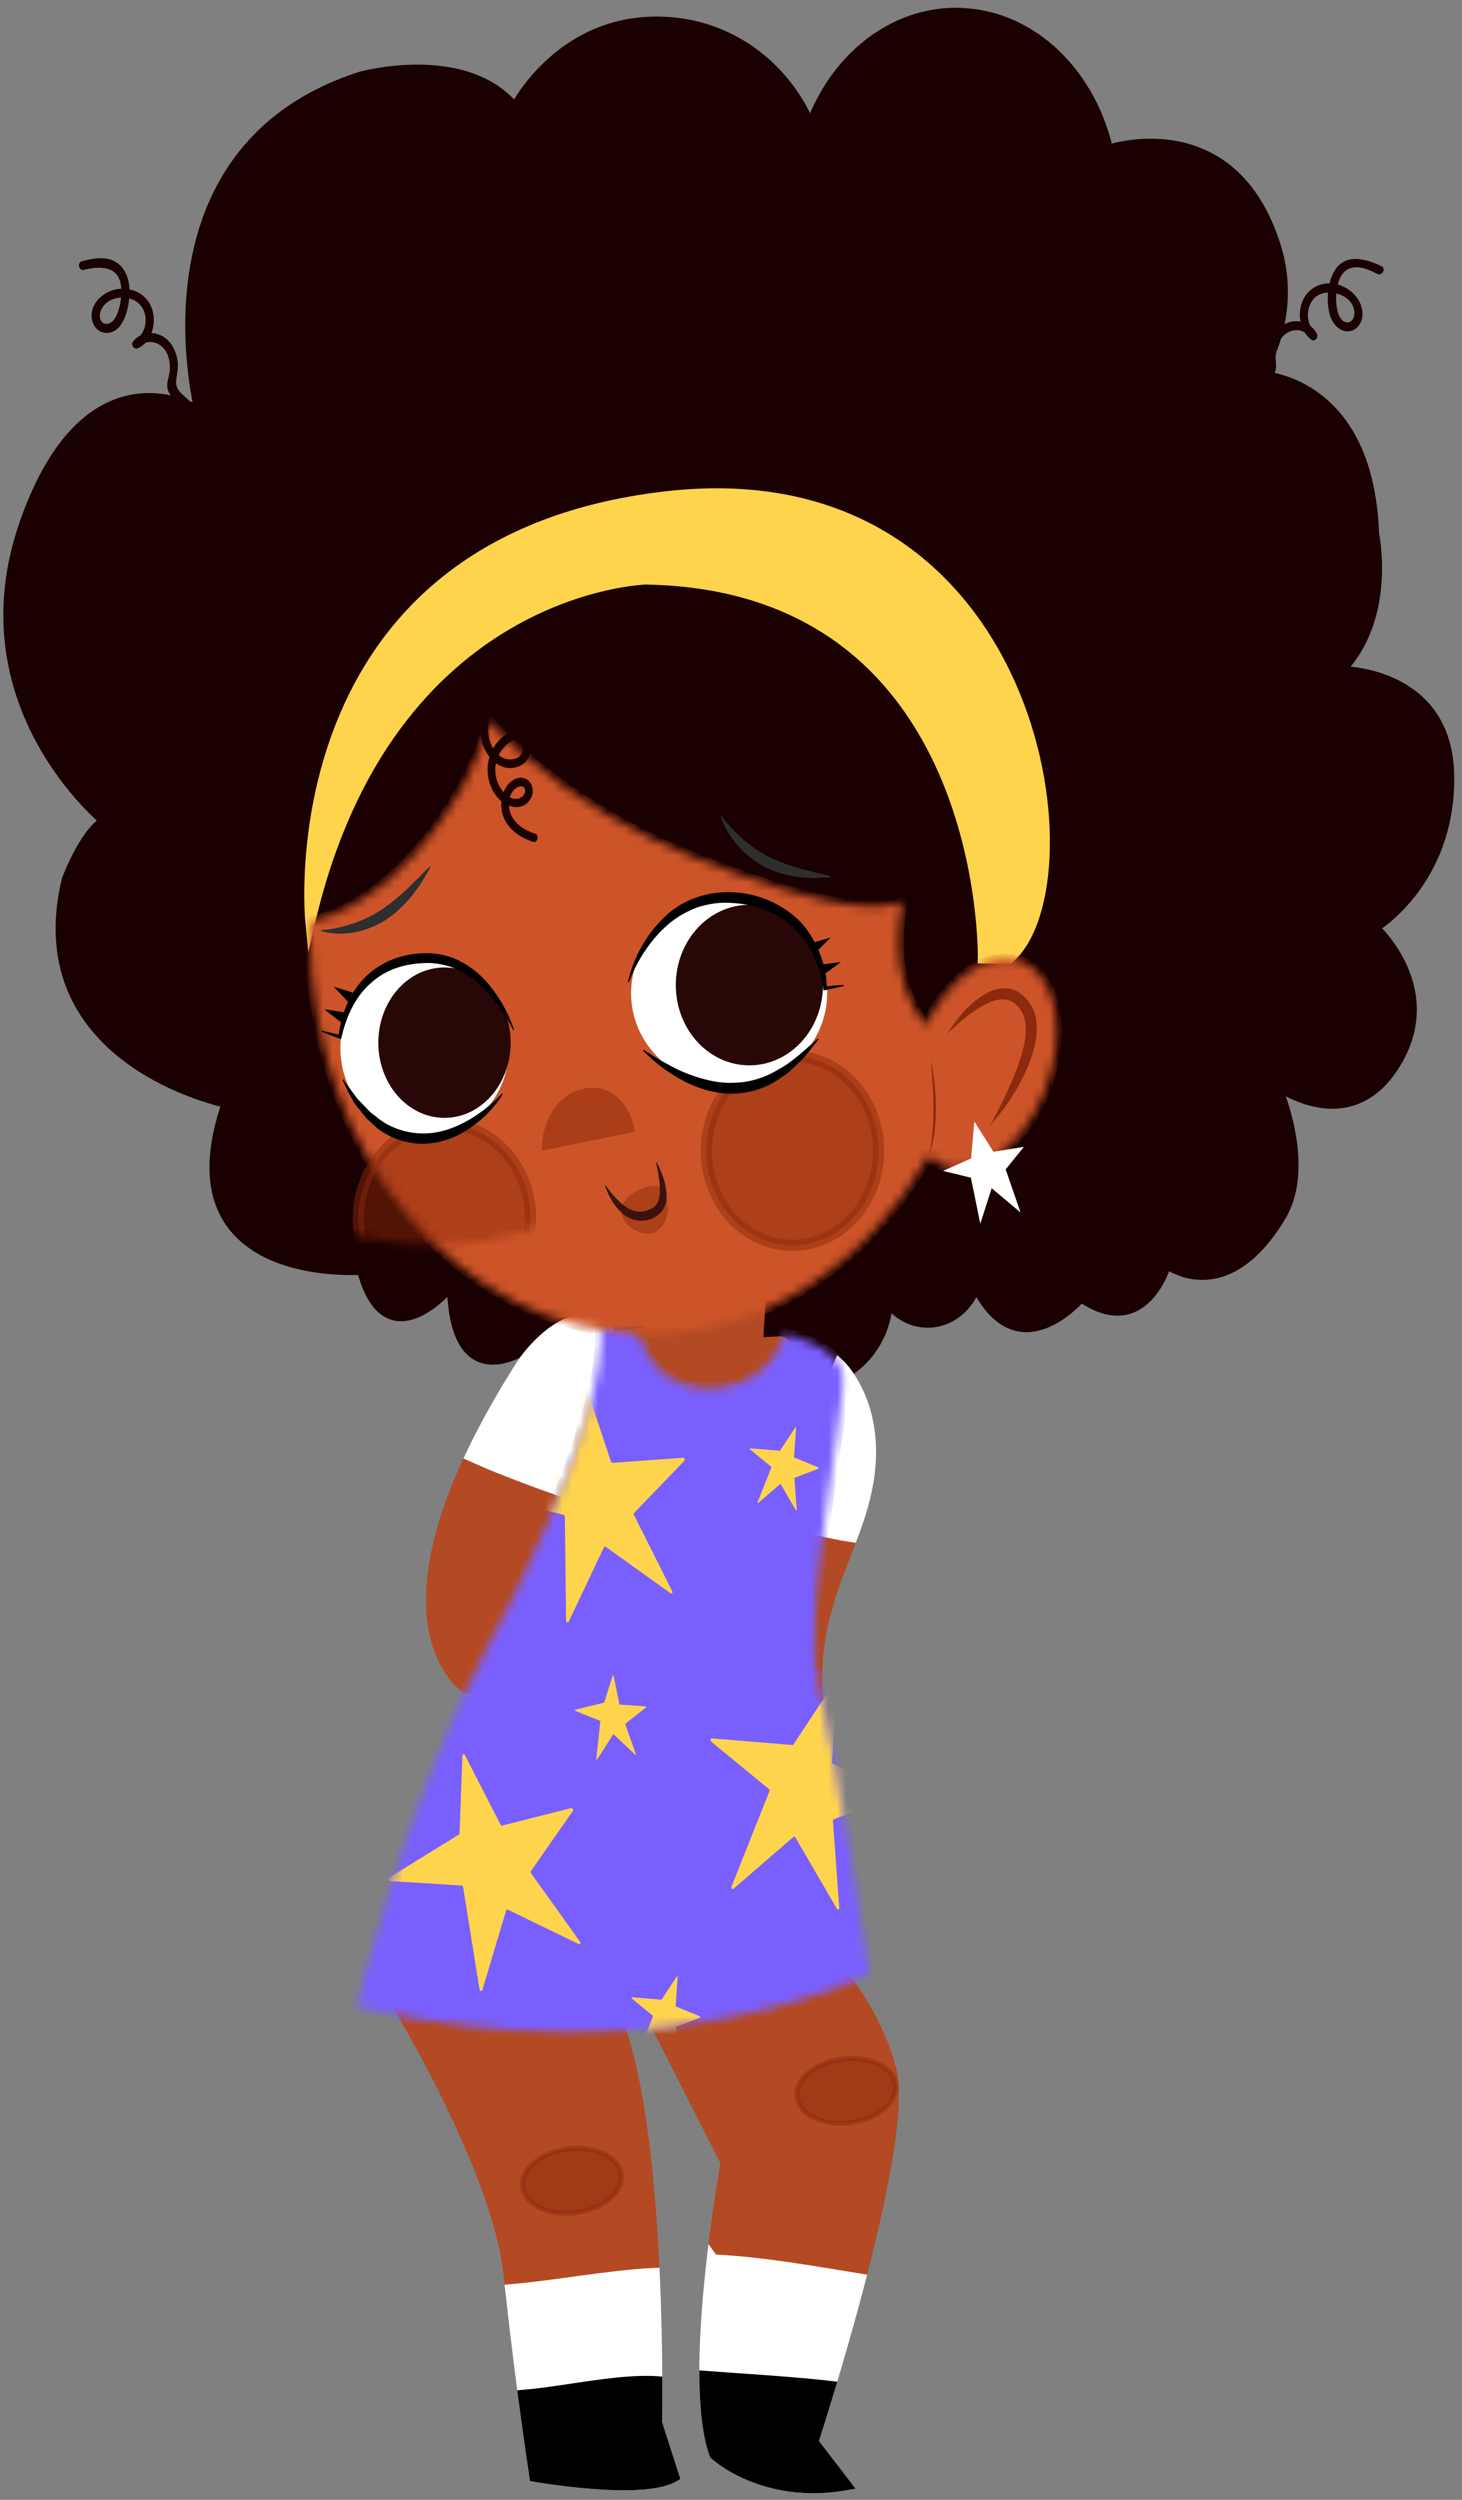 <svg width="165" height="282" viewBox="0 0 165 282" fill="none" xmlns="http://www.w3.org/2000/svg">
<rect x="0" y="0" width="165" height="282" fill="#808080" stroke="none"/>
<path d="M9.485 30.441C11.282 29.991 13.516 29.923 13.691 32.528C13.749 33.395 13.605 34.302 13.338 35.117C13.146 35.701 12.783 36.419 12.16 36.525C11.402 36.655 11.112 35.786 11.345 35.136C11.995 33.317 14.607 33.114 15.785 34.359C16.895 35.531 16.543 37.735 15.139 38.402C15.324 38.666 15.509 38.929 15.694 39.192C16.607 38.111 18.141 38.554 18.785 39.737C19.11 40.334 19.208 41.07 19.164 41.754C19.12 42.425 18.789 43.086 18.893 43.766C19.051 44.79 20.223 45.366 20.831 46.041C21.768 47.084 22.454 48.34 22.89 49.721C23.083 50.329 23.969 50.068 23.775 49.453C23.287 47.91 22.529 46.497 21.48 45.329C20.862 44.641 19.78 44.093 19.875 43.024C19.944 42.238 20.148 41.59 20.047 40.776C19.892 39.525 19.251 38.345 18.166 37.836C17.101 37.334 15.846 37.535 15.049 38.479C14.675 38.921 15.142 39.49 15.603 39.269C17.245 38.489 17.816 36.079 16.971 34.404C16.014 32.505 13.602 32.108 11.952 33.076C11.12 33.565 10.354 34.459 10.336 35.55C10.319 36.499 10.868 37.402 11.762 37.531C14.058 37.858 14.757 34.237 14.598 32.394C14.496 31.196 14.002 30.076 12.993 29.513C11.835 28.865 10.446 29.168 9.244 29.47C8.666 29.614 8.91 30.585 9.485 30.441Z" fill="#1A0000"/>
<path d="M155.919 30.033C153.959 29.069 151.42 28.469 150.333 31.102C149.616 32.839 149.502 36.23 151.347 37.195C152.144 37.612 153.067 37.311 153.513 36.471C153.996 35.564 153.754 34.47 153.207 33.673C152 31.916 149.451 31.352 147.841 32.779C146.26 34.179 146.329 37.055 147.995 38.322C148.378 38.613 148.851 38.047 148.621 37.633C148.025 36.562 146.91 36.08 145.79 36.278C144.547 36.497 143.652 37.593 143.269 38.864C143.065 39.541 143.028 40.24 143.065 40.945C143.124 42.06 141.99 42.301 141.277 42.807C139.969 43.735 138.906 44.993 138.122 46.466C137.824 47.027 138.617 47.534 138.913 46.974C139.595 45.693 140.501 44.583 141.628 43.754C142.395 43.191 143.733 42.873 143.965 41.748C144.081 41.187 143.923 40.593 143.976 40.024C144.042 39.303 144.279 38.56 144.727 38.019C145.549 37.025 147.14 36.903 147.828 38.141C148.037 37.911 148.246 37.682 148.455 37.452C147.194 36.493 147.388 34.173 148.681 33.352C150.023 32.5 152.787 33.251 152.858 35.289C152.879 35.869 152.511 36.478 151.917 36.359C151.347 36.245 151.063 35.557 150.935 35.018C150.735 34.18 150.757 33.173 150.926 32.331C151.1 31.461 151.5 30.602 152.306 30.289C153.352 29.881 154.502 30.436 155.453 30.903C155.991 31.164 156.458 30.297 155.919 30.033Z" fill="#1A0000"/>
<path d="M155.017 104.63C155.017 104.63 163.654 99.546 163.498 87.541C163.341 75.537 151.092 75.748 151.092 75.748C157.059 69.799 155.018 60.225 155.018 60.225C154.39 42.538 142.006 42.433 142.006 42.433C142.006 42.433 146.478 35.94 143.956 27.851C139.051 12.125 125.023 16.976 125.023 16.976C123.177 8.805 117.211 2.583 109.903 1.641C109.793 1.627 109.682 1.613 109.573 1.601C102.117 0.731 95.032 5.56 91.862 13.357L91.417 14.452C91.102 13.451 90.591 12.43 89.985 11.451C86.851 6.384 81.84 3.286 76.456 2.639C63.664 1.102 58.124 12.288 58.124 12.288C52.628 5.437 40.791 8.682 40.791 8.682C14.821 16.975 22.632 46.542 22.632 46.542C22.632 46.542 10.068 38.429 2.844 58.981C-4.38 79.533 11.953 92.633 11.953 92.633C9.598 93.834 7.586 99.26 7.586 99.26C2.685 119.816 25.677 124.379 25.677 124.379C18.516 144.959 40.881 143.174 40.881 143.174C43.679 153.947 51.056 144.794 51.056 144.794C51.242 158.409 60.008 151.645 60.008 151.645C62.563 159.565 68.326 150.681 68.326 150.681L69.579 150.347C69.927 153.729 72.511 156.366 75.684 156.366C78.486 156.366 80.823 154.305 81.579 151.499C83.322 154.41 86.506 156.366 90.156 156.366C95.592 156.366 100.005 152.041 100.133 146.659C101.188 148.165 102.83 149.152 104.696 149.152C107.229 149.152 109.356 147.352 110.136 144.863C114.862 154.767 121.998 146.237 121.998 146.237C129.179 151.285 131.62 142.451 131.62 142.451C131.62 142.451 138.162 147.686 144.498 137.223C148.049 131.357 143.87 122.172 143.87 122.172C143.87 122.172 151.893 128.31 157.153 120.438C162.967 111.735 155.017 104.63 155.017 104.63Z" fill="#1A0000" stroke="#1A0000" stroke-width="1.247" stroke-miterlimit="10" stroke-linecap="round"/>
<path d="M43.904 224.598C43.904 224.598 56.099 244.229 57.4 256.543C58.7 268.857 60.326 279.386 60.326 279.386C60.326 279.386 72.521 281.528 76.098 279.386L74.146 273.318C74.146 273.318 74.959 234.412 67.968 224.597H43.904V224.598Z" fill="#B44A24" stroke="#B44A24" stroke-width="1.155" stroke-miterlimit="10"/>
<path d="M73.878 256.412C68.429 256.68 63.021 257.8 57.584 258.257C58.849 269.817 60.326 279.388 60.326 279.388C60.326 279.388 72.521 281.53 76.098 279.388L74.146 273.32C74.146 273.32 74.304 265.731 73.878 256.412Z" fill="white" stroke="white" stroke-width="1.155" stroke-miterlimit="10"/>
<path d="M74.172 268.631C73.516 268.584 72.855 268.585 72.207 268.604C70.433 268.657 68.667 268.876 66.907 269.117C64.291 269.473 61.663 269.951 59.026 270.169C59.757 275.705 60.325 279.388 60.325 279.388C60.325 279.388 72.52 281.53 76.097 279.388L74.146 273.32C74.146 273.32 74.182 271.528 74.172 268.631Z" fill="black" stroke="black" stroke-width="1.155" stroke-miterlimit="10"/>
<path opacity="0.49" d="M70.135 245.382C70.322 247.376 67.974 249.274 64.892 249.62C61.81 249.967 59.161 248.63 58.975 246.636C58.788 244.642 61.136 242.745 64.219 242.398C67.301 242.053 69.949 243.388 70.135 245.382Z" fill="#8B2A0C" stroke="#8B2A0C" stroke-width="0.559" stroke-miterlimit="10"/>
<path d="M73.044 226.492L81.912 243.96C81.912 243.96 77.473 268.144 80.643 276.89C80.643 276.89 86.09 282.006 95.521 280.341L91.782 275.463C91.782 275.463 102.838 241.733 100.562 233.345C98.286 224.957 92.27 219.604 92.27 219.604L73.044 226.492Z" fill="#B44A24" stroke="#B44A24" stroke-width="1.155" stroke-miterlimit="10"/>
<path d="M97.149 257.069C91.701 256.182 86.264 255.196 80.756 254.903C80.573 254.894 80.441 254.81 80.354 254.689C79.476 262.304 78.872 272.005 80.644 276.889C80.644 276.889 86.09 282.005 95.521 280.34L91.782 275.463C91.782 275.463 94.638 266.744 97.149 257.069Z" fill="white" stroke="white" stroke-width="1.155" stroke-miterlimit="10"/>
<path d="M93.743 269.17C93.425 269.136 93.11 269.095 92.793 269.062C88.377 268.599 83.93 268.359 79.504 268.023C79.532 271.534 79.849 274.697 80.644 276.89C80.644 276.89 86.091 282.007 95.522 280.341L91.782 275.464C91.782 275.464 92.599 272.963 93.743 269.17Z" fill="black" stroke="black" stroke-width="1.155" stroke-miterlimit="10"/>
<path opacity="0.49" d="M101.101 235.236C101.287 237.23 98.939 239.128 95.857 239.474C92.776 239.821 90.126 238.484 89.94 236.49C89.754 234.496 92.102 232.599 95.184 232.252C98.266 231.905 100.916 233.242 101.101 235.236Z" fill="#8B2A0C" stroke="#8B2A0C" stroke-width="0.559" stroke-miterlimit="10"/>
<path d="M85.911 143.867L85.435 151.54L88.061 151.419C88.442 151.401 88.747 151.766 88.698 152.182L86.746 168.867L67.305 166.252L69.996 150.813L73.349 150.282L72.999 144.961L85.911 143.867Z" fill="#B44A24" stroke="#B44A24" stroke-width="1.34" stroke-miterlimit="10"/>
<path d="M94.696 153.869C94.696 153.869 99.151 157.912 98.127 166.23C97.102 174.546 91.333 180.511 92.298 191.918C92.298 191.918 87.886 169.098 94.696 153.869Z" fill="#B44A24" stroke="#B44A24" stroke-width="1.192" stroke-miterlimit="10"/>
<path d="M96.196 173.383C97.063 171.07 97.815 168.759 98.126 166.229C99.151 157.913 94.695 153.868 94.695 153.868C92.187 159.475 91.205 166.107 90.96 172.254C92.679 172.74 94.432 173.106 96.196 173.383Z" fill="white" stroke="white" stroke-width="1.192" stroke-miterlimit="10"/>
<path d="M52.664 190.489C52.664 190.489 40.355 182.874 58.875 153.869C58.875 153.869 63.267 147.216 67.833 149.199C72.399 151.182 65.146 186.248 52.664 190.489Z" fill="#B44A24" stroke="#B44A24" stroke-width="1.155" stroke-miterlimit="10"/>
<path d="M55.723 165.384C59.285 166.84 62.907 168.103 66.521 169.389C69.423 159.707 70.148 150.203 67.834 149.197C63.268 147.214 58.876 153.868 58.876 153.868C56.438 157.687 54.545 161.126 53.077 164.234C53.957 164.626 54.834 165.021 55.723 165.384Z" fill="white" stroke="white" stroke-width="1.155" stroke-miterlimit="10"/>
<mask id="mask0_1432_22343" style="mask-type:luminance" maskUnits="userSpaceOnUse" x="40" y="149" width="59" height="81">
<path d="M72.4 151.181C72.4 151.181 74.127 157.574 81.523 156.485C87.362 155.625 88.528 150.465 88.528 150.465C88.528 150.465 94.827 151.777 95.153 155.174C95.479 158.571 90.453 182.664 92.299 189.595C94.144 196.526 98.127 222.652 98.127 222.652C98.127 222.652 75.394 234.488 40.225 226.384C40.225 226.384 45.86 202.925 55.09 185.65C55.09 185.65 68.622 161.175 67.836 149.198C67.835 149.198 70.563 148.674 72.4 151.181Z" fill="white"/>
</mask>
<g mask="url(#mask0_1432_22343)">
<path d="M72.4 151.181C72.4 151.181 74.127 157.574 81.523 156.485C87.362 155.625 88.528 150.465 88.528 150.465C88.528 150.465 94.827 151.777 95.153 155.174C95.479 158.571 90.453 182.664 92.299 189.595C94.144 196.526 98.127 222.652 98.127 222.652C98.127 222.652 75.394 234.488 40.225 226.384C40.225 226.384 45.86 202.925 55.09 185.65C55.09 185.65 68.622 161.175 67.836 149.198C67.836 149.198 70.563 148.674 72.4 151.181Z" fill="#7A5FFF" stroke="#7A5FFF" stroke-width="1.304" stroke-miterlimit="10"/>
</g>
<mask id="mask1_1432_22343" style="mask-type:luminance" maskUnits="userSpaceOnUse" x="40" y="149" width="59" height="81">
<path d="M72.4 151.181C72.4 151.181 74.127 157.574 81.523 156.485C87.362 155.625 88.528 150.465 88.528 150.465C88.528 150.465 94.827 151.777 95.153 155.174C95.479 158.571 90.453 182.664 92.299 189.595C94.144 196.526 98.127 222.652 98.127 222.652C98.127 222.652 75.394 234.488 40.225 226.384C40.225 226.384 45.86 202.925 55.09 185.65C55.09 185.65 68.622 161.175 67.836 149.198C67.835 149.198 70.563 148.674 72.4 151.181Z" fill="white"/>
</mask>
<g mask="url(#mask1_1432_22343)">
<path d="M94.346 188.672C91.11 189.383 87.859 189.661 84.602 189.834C81.345 189.962 78.082 189.981 74.804 189.564C78.04 188.85 81.291 188.573 84.548 188.403C87.805 188.279 91.067 188.258 94.346 188.672Z" fill="#7A5FFF"/>
</g>
<mask id="mask2_1432_22343" style="mask-type:luminance" maskUnits="userSpaceOnUse" x="40" y="149" width="59" height="81">
<path d="M72.4 151.181C72.4 151.181 74.127 157.574 81.523 156.485C87.362 155.625 88.528 150.465 88.528 150.465C88.528 150.465 94.827 151.777 95.153 155.174C95.479 158.571 90.453 182.664 92.299 189.595C94.144 196.526 98.127 222.652 98.127 222.652C98.127 222.652 75.394 234.488 40.225 226.384C40.225 226.384 45.86 202.925 55.09 185.65C55.09 185.65 68.622 161.175 67.836 149.198C67.835 149.198 70.563 148.674 72.4 151.181Z" fill="white"/>
</mask>
<g mask="url(#mask2_1432_22343)">
<path d="M63.887 182.788L63.753 171.097C63.751 170.994 63.682 170.896 63.598 170.875L55.672 168.949C55.511 168.91 55.456 168.635 55.599 168.579L64.166 165.148C64.207 165.132 64.236 165.093 64.245 165.042L65.856 156.415C65.888 156.245 66.088 156.27 66.148 156.451L68.951 164.868C68.981 164.959 69.058 165.023 69.131 165.019L77.086 164.444C77.236 164.433 77.344 164.68 77.237 164.791L71.562 170.669C71.511 170.722 71.505 170.818 71.548 170.901L75.866 179.495C75.953 179.667 75.825 179.833 75.683 179.732L68.359 174.489C68.284 174.436 68.203 174.454 68.166 174.53L64.18 182.944C64.105 183.098 63.89 182.983 63.887 182.788Z" fill="#FFD44D"/>
</g>
<mask id="mask3_1432_22343" style="mask-type:luminance" maskUnits="userSpaceOnUse" x="40" y="149" width="59" height="81">
<path d="M72.4 151.181C72.4 151.181 74.127 157.574 81.523 156.485C87.362 155.625 88.528 150.465 88.528 150.465C88.528 150.465 94.827 151.777 95.153 155.174C95.479 158.571 90.453 182.664 92.299 189.595C94.144 196.526 98.127 222.652 98.127 222.652C98.127 222.652 75.394 234.488 40.225 226.384C40.225 226.384 45.86 202.925 55.09 185.65C55.09 185.65 68.622 161.175 67.836 149.198C67.835 149.198 70.563 148.674 72.4 151.181Z" fill="white"/>
</mask>
<g mask="url(#mask3_1432_22343)">
<path d="M82.567 212.801L86.829 202.086C86.867 201.992 86.841 201.871 86.771 201.813L80.271 196.474C80.139 196.367 80.193 196.092 80.344 196.104L89.439 196.851C89.481 196.855 89.522 196.832 89.549 196.789L94.255 189.657C94.348 189.516 94.52 189.629 94.507 189.821L93.904 198.757C93.897 198.855 93.943 198.946 94.012 198.975L101.478 202.046C101.618 202.104 101.623 202.379 101.485 202.432L94.108 205.222C94.042 205.247 94.001 205.333 94.007 205.428L94.718 215.211C94.731 215.408 94.554 215.501 94.463 215.345L89.756 207.257C89.708 207.175 89.626 207.154 89.564 207.207L82.776 213.073C82.648 213.182 82.496 212.981 82.567 212.801Z" fill="#FFD44D"/>
</g>
<mask id="mask4_1432_22343" style="mask-type:luminance" maskUnits="userSpaceOnUse" x="40" y="149" width="59" height="81">
<path d="M72.4 151.181C72.4 151.181 74.127 157.574 81.523 156.485C87.362 155.625 88.528 150.465 88.528 150.465C88.528 150.465 94.827 151.777 95.153 155.174C95.479 158.571 90.453 182.664 92.299 189.595C94.144 196.526 98.127 222.652 98.127 222.652C98.127 222.652 75.394 234.488 40.225 226.384C40.225 226.384 45.86 202.925 55.09 185.65C55.09 185.65 68.622 161.175 67.836 149.198C67.835 149.198 70.563 148.674 72.4 151.181Z" fill="white"/>
</mask>
<g mask="url(#mask4_1432_22343)">
<path d="M54.117 224.405L52.268 212.891C52.251 212.79 52.168 212.703 52.083 212.699L43.977 212.199C43.812 212.189 43.719 211.927 43.851 211.847L51.803 206.946C51.84 206.923 51.862 206.88 51.865 206.827L52.19 198.029C52.196 197.857 52.397 197.846 52.483 198.013L56.485 205.823C56.529 205.909 56.613 205.957 56.685 205.939L64.453 203.965C64.6 203.927 64.742 204.152 64.653 204.281L59.913 211.086C59.872 211.147 59.879 211.243 59.933 211.318L65.455 219.036C65.566 219.192 65.465 219.377 65.311 219.303L57.313 215.424C57.232 215.385 57.153 215.417 57.129 215.498L54.43 224.507C54.377 224.673 54.147 224.598 54.117 224.405Z" fill="#FFD44D"/>
</g>
<mask id="mask5_1432_22343" style="mask-type:luminance" maskUnits="userSpaceOnUse" x="40" y="149" width="59" height="81">
<path d="M72.4 151.181C72.4 151.181 74.127 157.574 81.523 156.485C87.362 155.625 88.528 150.465 88.528 150.465C88.528 150.465 94.827 151.777 95.153 155.174C95.479 158.571 90.453 182.664 92.299 189.595C94.144 196.526 98.127 222.652 98.127 222.652C98.127 222.652 75.394 234.488 40.225 226.384C40.225 226.384 45.86 202.925 55.09 185.65C55.09 185.65 68.622 161.175 67.836 149.198C67.835 149.198 70.563 148.674 72.4 151.181Z" fill="white"/>
</mask>
<g mask="url(#mask5_1432_22343)">
<path d="M85.503 169.45L87.052 165.557C87.066 165.522 87.057 165.478 87.031 165.458L84.669 163.519C84.621 163.479 84.641 163.379 84.695 163.383L87.999 163.654C88.014 163.655 88.029 163.647 88.04 163.632L89.748 161.041C89.782 160.99 89.845 161.032 89.84 161.101L89.621 164.347C89.618 164.383 89.635 164.416 89.66 164.426L92.373 165.542C92.424 165.562 92.425 165.662 92.375 165.681L89.695 166.695C89.671 166.705 89.656 166.735 89.659 166.769L89.917 170.323C89.922 170.394 89.858 170.427 89.824 170.371L88.114 167.432C88.096 167.403 88.066 167.395 88.045 167.414L85.579 169.545C85.533 169.589 85.477 169.515 85.503 169.45Z" fill="#FFD44D"/>
</g>
<mask id="mask6_1432_22343" style="mask-type:luminance" maskUnits="userSpaceOnUse" x="40" y="149" width="59" height="81">
<path d="M72.4 151.181C72.4 151.181 74.127 157.574 81.523 156.485C87.362 155.625 88.528 150.465 88.528 150.465C88.528 150.465 94.827 151.777 95.153 155.174C95.479 158.571 90.453 182.664 92.299 189.595C94.144 196.526 98.127 222.652 98.127 222.652C98.127 222.652 75.394 234.488 40.225 226.384C40.225 226.384 45.86 202.925 55.09 185.65C55.09 185.65 68.622 161.175 67.836 149.198C67.835 149.198 70.563 148.674 72.4 151.181Z" fill="white"/>
</mask>
<g mask="url(#mask6_1432_22343)">
<path d="M67.297 198.416L67.756 194.199C67.76 194.161 67.74 194.123 67.709 194.11L64.939 193.001C64.882 192.979 64.875 192.877 64.929 192.863L68.163 192.076C68.179 192.072 68.19 192.06 68.196 192.042L69.151 189.019C69.17 188.959 69.24 188.979 69.254 189.048L69.898 192.225C69.906 192.26 69.93 192.286 69.956 192.289L72.846 192.497C72.9 192.501 72.929 192.597 72.885 192.63L70.587 194.45C70.567 194.466 70.56 194.501 70.572 194.533L71.753 197.852C71.777 197.919 71.724 197.973 71.677 197.928L69.267 195.657C69.243 195.635 69.212 195.636 69.195 195.661L67.395 198.484C67.362 198.539 67.289 198.486 67.297 198.416Z" fill="#FFD44D"/>
</g>
<mask id="mask7_1432_22343" style="mask-type:luminance" maskUnits="userSpaceOnUse" x="40" y="149" width="59" height="81">
<path d="M72.4 151.181C72.4 151.181 74.127 157.574 81.523 156.485C87.362 155.625 88.528 150.465 88.528 150.465C88.528 150.465 94.827 151.777 95.153 155.174C95.479 158.571 90.453 182.664 92.299 189.595C94.144 196.526 98.127 222.652 98.127 222.652C98.127 222.652 75.394 234.488 40.225 226.384C40.225 226.384 45.86 202.925 55.09 185.65C55.09 185.65 68.622 161.175 67.836 149.198C67.836 149.198 70.563 148.674 72.4 151.181Z" fill="white"/>
</mask>
<g mask="url(#mask7_1432_22343)">
</g>
<mask id="mask8_1432_22343" style="mask-type:luminance" maskUnits="userSpaceOnUse" x="40" y="149" width="59" height="81">
<path d="M72.4 151.181C72.4 151.181 74.127 157.574 81.523 156.485C87.362 155.625 88.528 150.465 88.528 150.465C88.528 150.465 94.827 151.777 95.153 155.174C95.479 158.571 90.453 182.664 92.299 189.595C94.144 196.526 98.127 222.652 98.127 222.652C98.127 222.652 75.394 234.488 40.225 226.384C40.225 226.384 45.86 202.925 55.09 185.65C55.09 185.65 68.622 161.175 67.836 149.198C67.836 149.198 70.563 148.674 72.4 151.181Z" fill="white"/>
</mask>
<g mask="url(#mask8_1432_22343)">
<path d="M72.136 231.374L73.684 227.481C73.698 227.447 73.688 227.403 73.664 227.382L71.303 225.443C71.255 225.403 71.275 225.304 71.329 225.309L74.633 225.58C74.648 225.581 74.663 225.573 74.673 225.558L76.382 222.967C76.416 222.916 76.479 222.957 76.474 223.026L76.255 226.273C76.252 226.309 76.269 226.342 76.294 226.353L79.005 227.469C79.057 227.49 79.058 227.589 79.007 227.608L76.328 228.622C76.304 228.632 76.289 228.662 76.291 228.697L76.549 232.25C76.554 232.321 76.49 232.355 76.456 232.298L74.746 229.359C74.729 229.33 74.7 229.322 74.677 229.341L72.211 231.472C72.166 231.512 72.109 231.439 72.136 231.374Z" fill="#FFD44D"/>
</g>
<path d="M35.02 103.95C35.02 103.95 30.699 61.124 75.134 55.99C117.253 51.124 123.73 99.71 113.903 108.126H110.923C110.923 108.126 111.711 66.071 72.917 65.375C72.917 65.375 43.888 66.061 35.02 103.95Z" fill="#FFD44D" stroke="#FFD44D" stroke-width="1.132" stroke-miterlimit="10"/>
<mask id="mask9_1432_22343" style="mask-type:luminance" maskUnits="userSpaceOnUse" x="34" y="81" width="86" height="70">
<path d="M115.694 108.621C112.083 106.797 107.182 109.955 104.452 115.714C103.409 114.367 102.588 112.83 102.077 111.108C101.185 108.106 101.322 104.893 101.851 101.826C98.815 102.607 95.544 102.088 92.538 101.421C89.327 100.71 86.186 99.655 83.082 98.518C79.909 97.357 76.75 96.169 73.689 94.681C66.934 91.397 60.525 87.048 55.207 81.384C55.203 81.428 55.208 81.468 55.196 81.514C54.569 83.814 53.635 86.007 52.54 88.081C50.361 92.212 47.489 96.002 44.095 98.996C41.437 101.341 38.367 103.226 35.021 103.947C35.009 104.397 34.992 104.846 34.992 105.3C34.992 130.244 52.059 150.463 73.113 150.463C86.333 150.463 97.971 142.484 104.806 130.373C105.205 130.781 105.653 131.122 106.153 131.375C109.935 133.284 115.136 129.74 117.771 123.455C120.405 117.175 119.475 110.532 115.694 108.621Z" fill="white"/>
</mask>
<g mask="url(#mask9_1432_22343)">
<path d="M115.694 108.621C112.083 106.797 107.182 109.955 104.452 115.714C103.409 114.367 102.588 112.83 102.077 111.108C101.185 108.106 101.322 104.893 101.851 101.826C98.815 102.607 95.544 102.088 92.538 101.421C89.327 100.71 86.186 99.655 83.082 98.518C79.909 97.357 76.75 96.169 73.689 94.681C66.934 91.397 60.525 87.048 55.207 81.384C55.203 81.428 55.208 81.468 55.196 81.514C54.569 83.814 53.635 86.007 52.54 88.081C50.361 92.212 47.489 96.002 44.095 98.996C41.437 101.341 38.367 103.226 35.021 103.947C35.009 104.397 34.992 104.846 34.992 105.3C34.992 130.244 52.059 150.463 73.113 150.463C86.333 150.463 97.971 142.484 104.806 130.373C105.205 130.781 105.653 131.122 106.153 131.375C109.935 133.284 115.136 129.74 117.771 123.455C120.405 117.175 119.475 110.532 115.694 108.621Z" fill="#CD5428" stroke="#CD5428" stroke-width="1.155" stroke-miterlimit="10"/>
</g>
<mask id="mask10_1432_22343" style="mask-type:luminance" maskUnits="userSpaceOnUse" x="34" y="81" width="86" height="70">
<path d="M115.694 108.621C112.083 106.797 107.182 109.955 104.452 115.714C103.409 114.367 102.588 112.83 102.077 111.108C101.185 108.106 101.322 104.893 101.851 101.826C98.815 102.607 95.544 102.088 92.538 101.421C89.327 100.71 86.186 99.655 83.082 98.518C79.909 97.357 76.75 96.169 73.689 94.681C66.934 91.397 60.525 87.048 55.207 81.384C55.203 81.428 55.208 81.468 55.196 81.514C54.569 83.814 53.635 86.007 52.54 88.081C50.361 92.212 47.489 96.002 44.095 98.996C41.437 101.341 38.367 103.226 35.021 103.947C35.009 104.397 34.992 104.846 34.992 105.3C34.992 130.244 52.059 150.463 73.113 150.463C86.333 150.463 97.971 142.484 104.806 130.373C105.205 130.781 105.653 131.122 106.153 131.375C109.935 133.284 115.136 129.74 117.771 123.455C120.405 117.175 119.475 110.532 115.694 108.621Z" fill="white"/>
</mask>
<g mask="url(#mask10_1432_22343)">
<path opacity="0.49" d="M89.44 140.486C94.809 140.486 99.161 135.71 99.161 129.817C99.161 123.925 94.809 119.148 89.44 119.148C84.072 119.148 79.72 123.925 79.72 129.817C79.72 135.71 84.072 140.486 89.44 140.486Z" fill="#8B2A0C" stroke="#8B2A0C" stroke-width="1.262" stroke-miterlimit="10"/>
</g>
<mask id="mask11_1432_22343" style="mask-type:luminance" maskUnits="userSpaceOnUse" x="17" y="65" width="73" height="76">
<path d="M77.917 66.212C74.188 67.725 72.758 73.761 74.537 79.952C72.932 79.809 71.361 79.36 69.891 78.539C67.326 77.108 65.353 74.73 63.751 72.151C62.107 75.06 59.46 77.231 56.905 79.092C54.176 81.081 51.275 82.774 48.349 84.379C45.357 86.02 42.358 87.632 39.234 88.956C32.343 91.876 25.01 93.775 17.6 93.897C17.626 93.931 17.655 93.956 17.676 93.998C18.715 96.111 19.466 98.387 20.029 100.703C21.149 105.315 21.56 110.225 21.089 114.975C20.72 118.696 19.764 122.412 17.861 125.519C18.143 125.846 18.42 126.177 18.713 126.498C34.782 144.136 59.876 145.186 74.763 128.846C84.111 118.586 87.2 103.912 84.231 90.043C84.776 90.022 85.312 89.915 85.829 89.705C89.733 88.121 91.127 81.577 88.942 75.089C86.759 68.603 81.822 64.628 77.917 66.212Z" fill="white"/>
</mask>
<g mask="url(#mask11_1432_22343)">
<path opacity="0.49" d="M57.034 145.009C60.83 140.842 60.83 134.087 57.034 129.921C53.238 125.754 47.084 125.754 43.288 129.921C39.492 134.087 39.492 140.842 43.288 145.009C47.084 149.175 53.238 149.175 57.034 145.009Z" fill="#8B2A0C" stroke="#8B2A0C" stroke-width="1.262" stroke-miterlimit="10"/>
</g>
<path d="M55.485 78.122C54.585 79.652 53.963 81.471 54.315 83.309C54.594 84.767 55.533 86.163 56.893 86.547C58.06 86.877 59.569 86.348 59.829 84.912C60.044 83.724 59.296 82.41 58.117 82.506C56.688 82.622 55.5 84.275 55.159 85.688C54.77 87.299 55.264 89.135 56.41 90.237C57.395 91.183 59.096 91.492 59.891 90.088C60.653 88.74 59.498 87.276 58.182 87.859C56.87 88.44 56.33 90.22 56.664 91.649C57.076 93.417 58.647 94.478 60.141 94.961C60.677 95.135 60.906 94.216 60.371 94.044C59.292 93.695 58.166 93.037 57.659 91.872C57.249 90.926 57.385 89.557 58.208 88.916C58.599 88.611 59.374 88.541 59.255 89.328C59.189 89.774 58.715 90.078 58.338 90.114C57.702 90.176 57.099 89.713 56.702 89.212C55.852 88.141 55.651 86.561 56.218 85.282C56.566 84.499 58.375 82.399 58.93 84.049C59.39 85.415 57.82 85.927 56.9 85.551C55.82 85.111 55.187 83.826 55.09 82.615C54.973 81.165 55.534 79.789 56.233 78.598C56.537 78.086 55.787 77.608 55.485 78.122Z" fill="#1A0000"/>
<g opacity="0.53">
<path d="M61.158 129.819C61.158 129.819 61.714 124.013 66.337 123.335C70.307 122.752 71.64 127.67 71.64 127.67" fill="#8B2A0C"/>
<path d="M61.158 129.818C61.123 128.362 61.468 126.867 62.212 125.57C62.939 124.275 64.183 123.217 65.59 122.878C66.281 122.702 67.02 122.644 67.749 122.778C68.47 122.95 69.158 123.29 69.705 123.8C70.812 124.809 71.431 126.238 71.64 127.67C70.999 126.412 70.198 125.27 69.191 124.571C68.187 123.862 67.008 123.733 65.854 124.069C64.693 124.33 63.698 125.105 62.917 126.126C62.139 127.166 61.577 128.446 61.158 129.818Z" fill="#8B2A0C"/>
</g>
<path d="M81.43 92.055C82.227 93.147 83.119 94.019 84.01 94.799C84.92 95.557 85.87 96.2 86.892 96.709C87.916 97.215 88.998 97.598 90.136 97.933C90.704 98.107 91.294 98.212 91.887 98.393C92.487 98.559 93.096 98.629 93.73 98.85L93.754 98.859C93.782 98.868 93.799 98.903 93.79 98.935C93.782 98.959 93.762 98.976 93.74 98.977L91.878 99.062C91.259 99.012 90.632 99.024 90.017 98.922C88.78 98.757 87.566 98.399 86.414 97.862C84.163 96.688 82.227 94.67 81.322 92.094C81.311 92.062 81.326 92.027 81.354 92.015C81.376 92.005 81.403 92.013 81.416 92.033L81.43 92.055Z" fill="#2E2E2E"/>
<path d="M36.32 104.919C37.592 104.833 38.754 104.535 39.849 104.186C40.938 103.806 41.964 103.323 42.931 102.701C43.898 102.074 44.807 101.323 45.713 100.497C46.168 100.088 46.587 99.62 47.064 99.192C47.533 98.749 47.937 98.244 48.465 97.802L48.486 97.785C48.51 97.764 48.545 97.77 48.562 97.796C48.578 97.817 48.578 97.844 48.565 97.865L47.556 99.583C47.162 100.111 46.811 100.678 46.38 101.172C45.544 102.186 44.578 103.07 43.515 103.795C41.344 105.139 38.725 105.713 36.286 105.04C36.255 105.032 36.238 104.999 36.245 104.967C36.252 104.941 36.272 104.923 36.296 104.922L36.32 104.919Z" fill="#2E2E2E"/>
<path d="M82.287 122.563C88.397 122.563 93.35 117.856 93.35 112.05C93.35 106.244 88.397 101.537 82.287 101.537C76.176 101.537 71.223 106.244 71.223 112.05C71.223 117.856 76.176 122.563 82.287 122.563Z" fill="white"/>
<path d="M72.643 118.421C73.472 118.96 74.269 119.507 75.128 119.924C75.942 120.411 76.787 120.817 77.644 121.142C79.353 121.791 81.086 122.223 82.802 122.146C84.512 122.117 86.212 121.628 87.777 120.687C89.398 119.832 90.781 118.474 92.305 117.156L92.393 117.231C91.755 118.006 91.165 118.833 90.488 119.566C89.742 120.214 89.096 121.015 88.236 121.495C86.659 122.687 84.74 123.307 82.833 123.372C80.913 123.423 79.012 122.888 77.283 122.01C75.557 121.118 73.952 119.948 72.564 118.507L72.643 118.421Z" fill="black"/>
<path d="M84.574 119.578C88.828 119.578 92.276 115.793 92.276 111.124C92.276 106.455 88.828 102.67 84.574 102.67C80.32 102.67 76.872 106.455 76.872 111.124C76.872 115.793 80.32 119.578 84.574 119.578Z" fill="#280707" stroke="#280707" stroke-width="1.204" stroke-miterlimit="10"/>
<path d="M70.86 110.781C71.491 108.034 72.895 105.481 74.92 103.517C76.933 101.499 79.79 100.557 82.519 100.646C85.211 100.711 87.945 101.761 90.073 103.727C91.117 104.735 91.884 106.031 92.447 107.367C93.018 108.715 93.321 110.144 93.326 111.632L92.927 111.298C93.685 111.213 94.446 111.144 95.212 111.107L95.235 111.228L93.007 111.727L92.939 111.742L92.93 111.662C92.623 108.932 91.376 106.312 89.451 104.543C87.496 102.794 84.975 101.962 82.472 101.856C81.219 101.769 79.961 101.957 78.757 102.341C77.569 102.777 76.436 103.403 75.438 104.248C73.464 105.956 71.93 108.275 70.971 110.82L70.86 110.781Z" fill="black"/>
<path d="M92.343 108.859L94.914 108.518L92.76 110.097L92.343 108.859Z" fill="black"/>
<path d="M91.319 106.451L93.732 105.773L91.892 107.614L91.319 106.451Z" fill="black"/>
<path d="M57.451 118.216C57.451 123.788 53.191 128.305 47.935 128.305C42.68 128.305 38.419 123.788 38.419 118.216C38.419 112.644 42.68 108.127 47.935 108.127C53.19 108.127 57.451 112.644 57.451 118.216Z" fill="white"/>
<path d="M56.726 123.444C56.239 124.298 55.592 125.003 54.935 125.708C54.248 126.374 53.491 126.957 52.687 127.483C51.081 128.527 49.151 129.115 47.187 129.014C45.247 128.865 43.28 128.089 41.9 126.65L41.357 126.156L40.894 125.578L39.985 124.431C39.5 123.569 39.038 122.708 38.65 121.818L38.739 121.752C39.293 122.505 39.818 123.288 40.398 124.013L41.358 125.008L41.837 125.505L42.382 125.911C43.767 127.111 45.512 127.735 47.243 127.845C48.99 127.963 50.745 127.481 52.33 126.658C53.913 125.824 55.391 124.711 56.649 123.361L56.726 123.444Z" fill="black"/>
<path d="M57.026 117.312C57.174 121.661 54.224 125.325 50.435 125.496C46.645 125.668 43.453 122.28 43.304 117.93C43.155 113.58 46.107 109.917 49.895 109.745C53.684 109.574 56.876 112.962 57.026 117.312Z" fill="#280707" stroke="#280707" stroke-width="1.204" stroke-miterlimit="10"/>
<path d="M57.926 116.216C57.362 115.115 56.738 114.064 56.005 113.132C55.293 112.188 54.522 111.316 53.65 110.614C52.76 109.94 51.819 109.412 50.835 109.049C49.831 108.762 48.805 108.566 47.754 108.65C45.627 108.733 43.504 109.387 41.9 110.864C40.233 112.261 39.141 114.484 38.588 116.821L38.495 117.216L38.223 117.119C37.575 116.89 36.931 116.645 36.291 116.375L36.314 116.264L38.3 116.734L38.229 116.792C38.512 114.274 39.568 111.832 41.316 110.136C43.072 108.45 45.407 107.602 47.715 107.535C48.878 107.469 50.04 107.68 51.145 108.071C52.233 108.516 53.25 109.157 54.144 109.969C55.895 111.64 57.208 113.812 58.024 116.184L57.926 116.216Z" fill="black"/>
<path d="M38.491 115.326L36.594 113.85L38.897 114.207L38.491 115.326Z" fill="black"/>
<path d="M39.28 113.019L37.666 111.303L39.828 111.975L39.28 113.019Z" fill="black"/>
<path opacity="0.49" d="M75.379 135.962C75.562 137.271 74.715 138.941 73.41 139.162C72.105 139.383 70.306 138.162 70.122 136.851C69.939 135.542 71.426 134.431 72.684 133.99C74.989 133.184 75.195 134.653 75.379 135.962Z" fill="#8B2A0C"/>
<path d="M68.368 133.738C69.07 134.735 69.852 135.601 70.649 136.167C71.47 136.695 72.282 136.83 73.115 136.509C73.954 136.227 74.38 135.767 74.46 134.694C74.522 133.667 74.331 132.439 74.06 131.218L74.056 131.2C74.05 131.173 74.065 131.145 74.092 131.138C74.112 131.133 74.133 131.144 74.143 131.163C74.703 132.232 75.147 133.406 75.223 134.661C75.254 135.278 75.167 135.948 74.816 136.473C74.472 136.986 73.96 137.356 73.406 137.525C72.313 137.946 71.041 137.633 70.171 136.823C69.296 136.016 68.687 134.927 68.278 133.776C68.269 133.749 68.28 133.719 68.304 133.709C68.324 133.701 68.346 133.708 68.358 133.726L68.368 133.738Z" fill="#3B130E"/>
<path d="M114.862 136.318L111.845 133.784L110.667 137.463L109.701 132.733L106.899 132.044L109.738 130.775L110.071 126.965L112.049 130.088L115.197 129.584L113.33 131.885L114.862 136.318Z" fill="white" stroke="white" stroke-width="0.297" stroke-miterlimit="10" stroke-linecap="round"/>
<path d="M106.899 116.641C108.042 114.804 109.441 113.069 111.398 112.014C112.352 111.498 113.642 111.24 114.789 111.835C115.343 112.13 115.808 112.579 116.154 113.078C116.523 113.59 116.792 114.214 116.908 114.843C117.139 116.112 116.957 117.331 116.657 118.443C116.349 119.561 115.919 120.605 115.416 121.595C114.418 123.578 113.164 125.367 111.744 126.964C112.785 125.052 113.742 123.107 114.55 121.124C115.304 119.163 116.022 117.008 115.684 115.135C115.584 114.682 115.432 114.275 115.179 113.912C114.922 113.524 114.607 113.221 114.256 113.023C113.566 112.59 112.658 112.683 111.783 113.028C110.031 113.781 108.404 115.168 106.899 116.641Z" fill="#8B2A0C"/>
<path d="M104.806 130.378C105.05 129.508 105.152 128.605 105.24 127.709C105.318 126.81 105.353 125.907 105.342 125.002C105.353 123.193 105.202 121.388 105.05 119.575C105.232 120.463 105.382 121.361 105.479 122.268C105.569 123.175 105.626 124.087 105.631 125.002C105.606 126.82 105.475 128.693 104.806 130.378Z" fill="#8B2A0C"/>
</svg>
